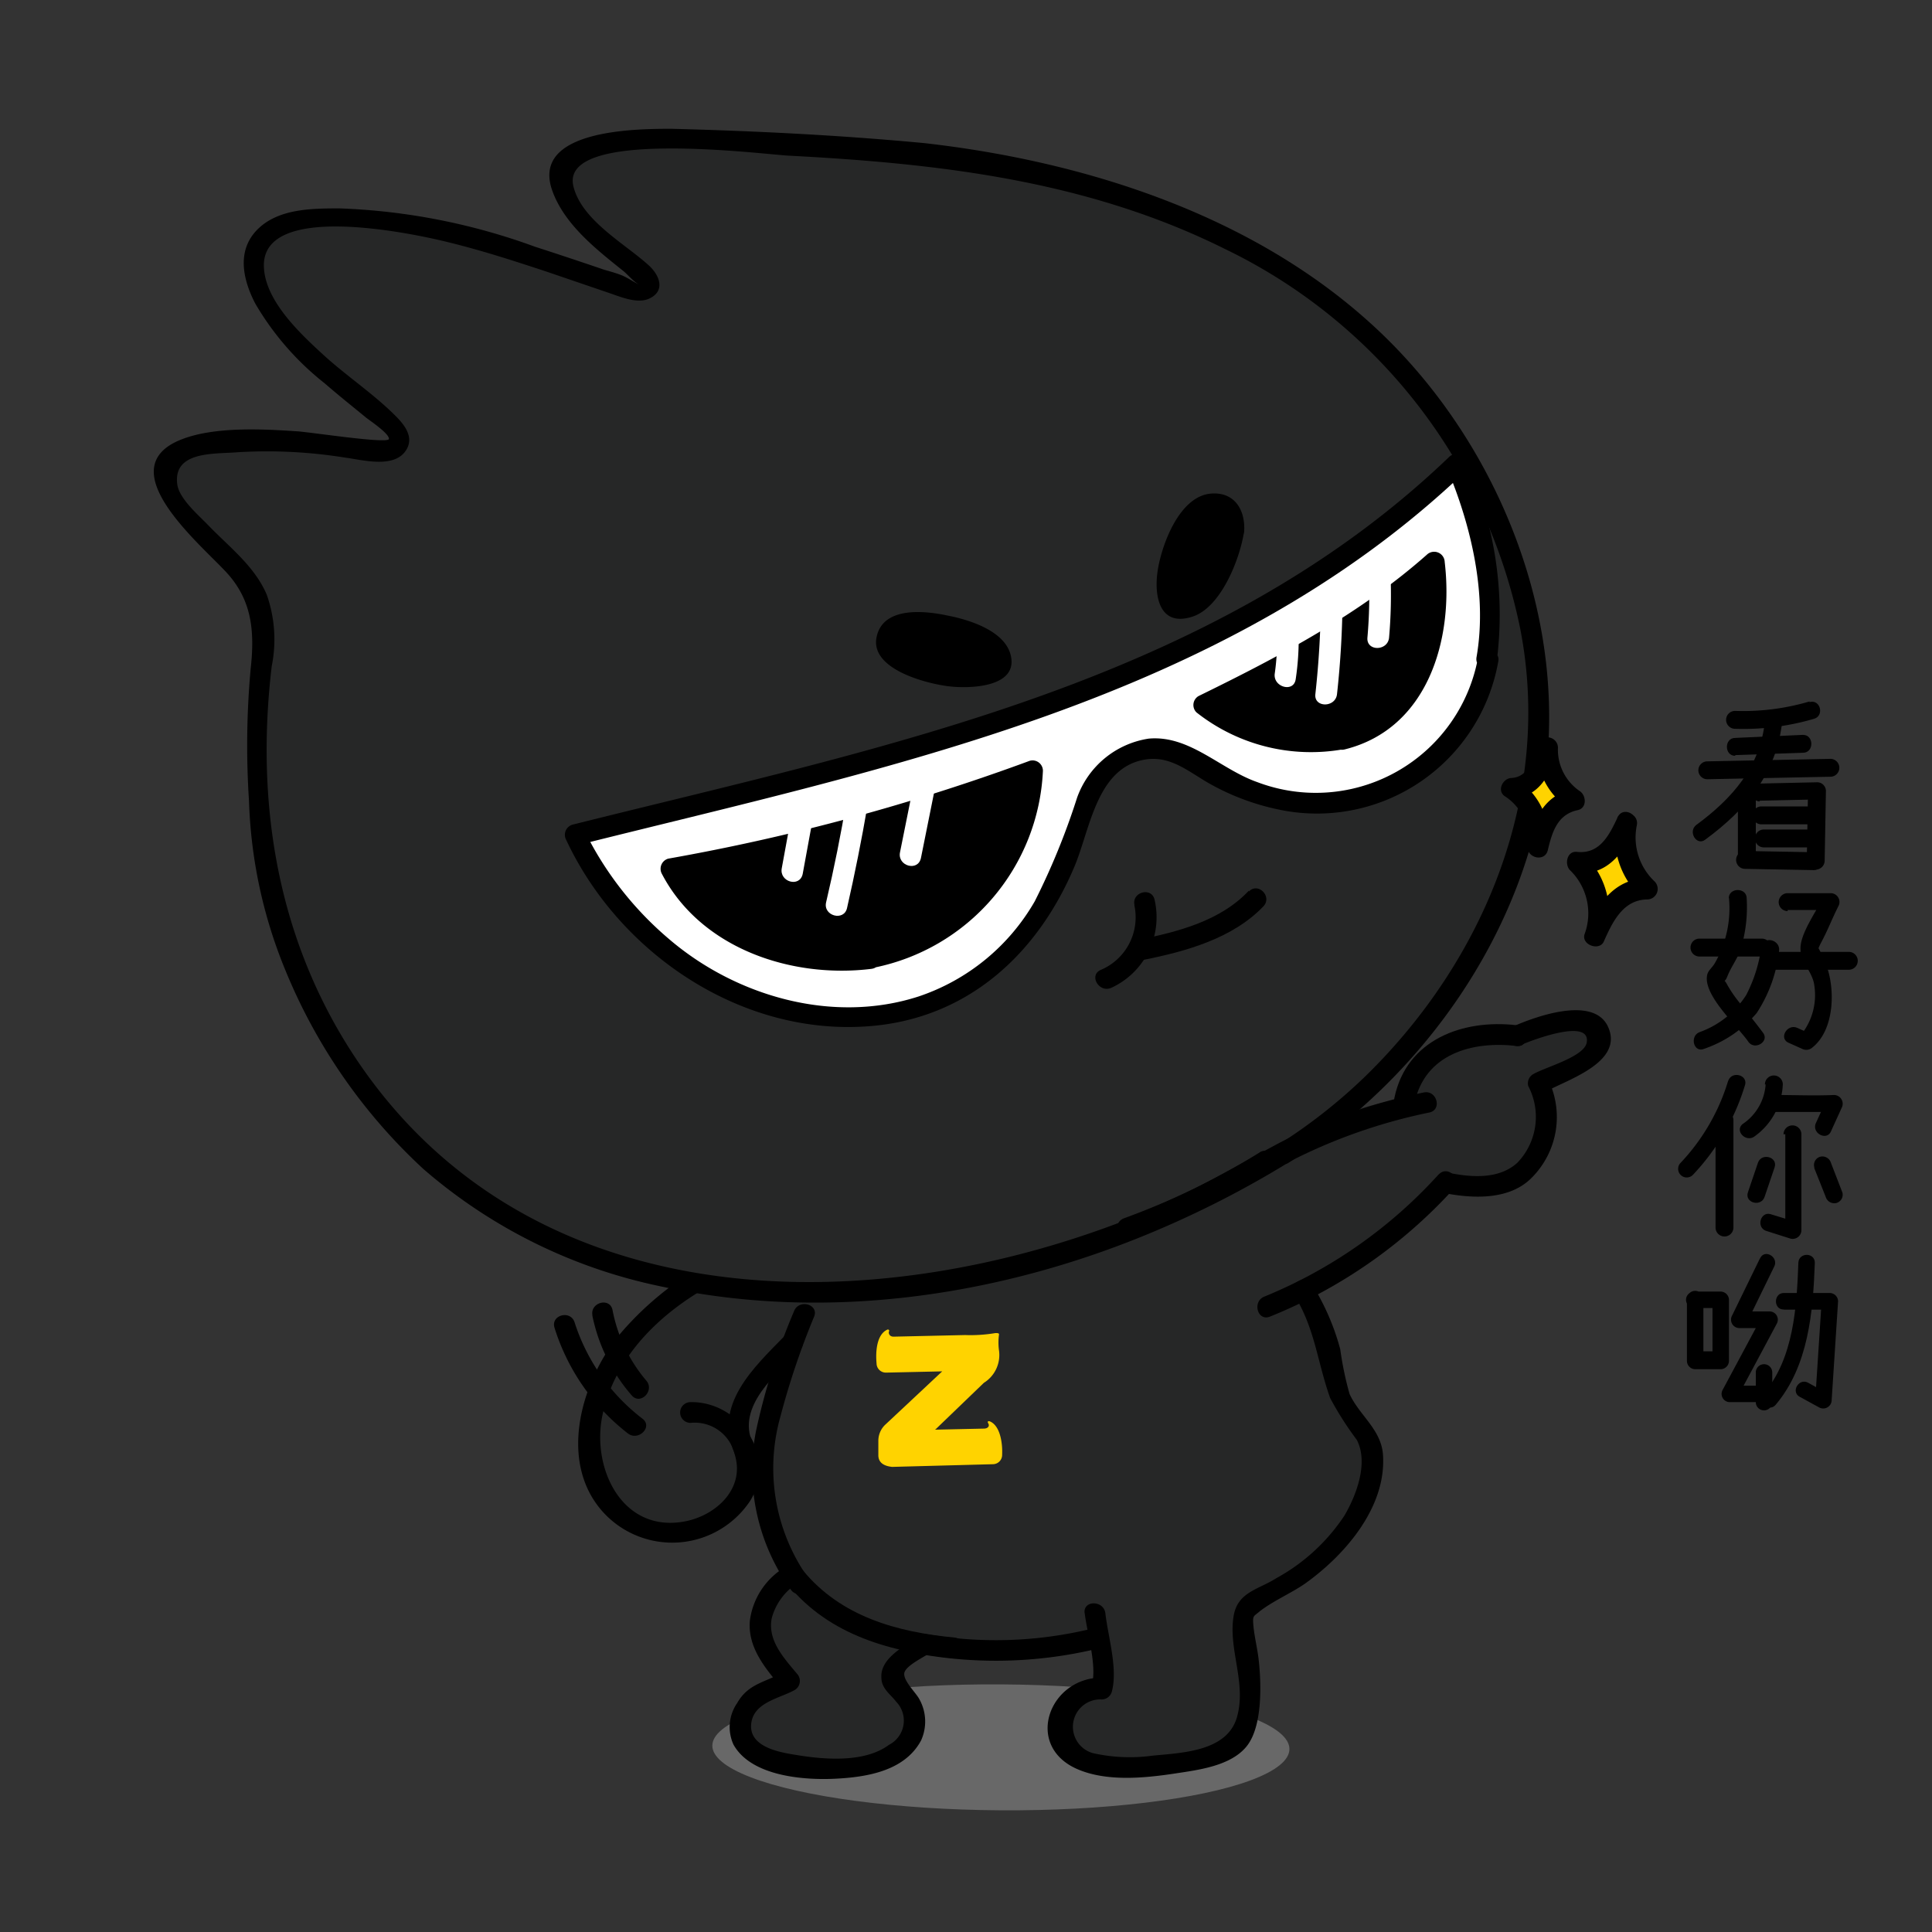 <svg xmlns="http://www.w3.org/2000/svg" viewBox="0 0 108 108"><rect x="0" y="0" width="108" height="108" fill="#333333" stroke="none"/><defs><style>.cls-1{fill:#fcfcfc;opacity:0;}.cls-2{fill:#828282;opacity:0.67;}.cls-3{fill:#262727;}.cls-4{fill:#ffd300;}.cls-5{fill:#fff;}</style></defs><title>8</title><g id="图层_2" data-name="图层 2"><rect class="cls-1" width="108" height="108"/><g id="_8" data-name="8"><ellipse class="cls-2" cx="55.95" cy="97.67" rx="3.52" ry="16.13" transform="translate(-42.06 153.03) rotate(-89.65)"/><path class="cls-3" d="M42.76,69.95a14,14,0,0,0-4.48,1.95c-1.08.79-.45.56-1.53,1.35A19.89,19.89,0,0,0,34,76a6.43,6.43,0,0,0-.93,2.75,9.83,9.83,0,0,0,0,4,3.74,3.74,0,0,0,2.59,2.51A5,5,0,0,0,40,85c1.22-.68,2.49-1.92,2.11-3.27-.16-.55-.57-1-.68-1.56a2.69,2.69,0,0,1,.46-1.77,11.94,11.94,0,0,1,2.25-2.87A13.63,13.63,0,0,0,44.38,88c-1.16.56-2.27,2.27-1.86,3.49a10.06,10.06,0,0,0,1.62,2.38c-1.26.29-3,1.47-2.79,2.75.15.89,1.43,1.43,2.28,1.73a9.19,9.19,0,0,0,4.67.3,6.81,6.81,0,0,0,2.22-1c.65-.4.68-1,.59-1.76-.14-1.16-1.09-2.28-.6-3.34a1.45,1.45,0,0,1,1.24-.73,6,6,0,0,1,1.5.19,16.59,16.59,0,0,0,8-1l.38,3.11c-1.19.15-2.53,1.13-2.54,2.33,0,.27.38.68.53.9a3.31,3.31,0,0,0,.92,1c2.6,1,4.33.61,7-.23A6.42,6.42,0,0,0,70,96.35a2.08,2.08,0,0,0,.09-.92c-.1-1.92-.49-3.46-.58-5.38,1.18-.88,2.73-2,3.91-2.86a8.21,8.21,0,0,0,3.17-5.43c.2-1.66-1-2.4-1.28-3.12-1.08-2.6-1.21-3.91-2.3-6.52,2.8-1.43,6-4.54,7.82-6a4.91,4.91,0,0,0,4.06-.31,2.7,2.7,0,0,0,1.44-1.65c.2-1.08-.47-2.64,0-3.63.32-.68.82-.48,1.52-.75s1.67-1.17,1.55-1.91c-.09-.53-.57-.67-1.1-.75a6.82,6.82,0,0,0-1.84.29,38,38,0,0,0-4.63.71c-1.49.47-2.93,1.66-3,3.23a22.26,22.26,0,0,0-5.16,1.44,48.62,48.62,0,0,1-10.8,4,72.72,72.72,0,0,1-8,1.3L44.61,69.29C43.87,69.38,43.18,69.34,42.76,69.95Z"/><path class="cls-4" d="M52.27,79.92,55,79.86c.22,0,.33-.14.25-.28s0-.14.07-.13c.59.23.73,1.22.7,1.86a.52.52,0,0,1-.51.54L49.87,82h0q-.76-.08-.77-.64l0-.82a1.24,1.24,0,0,1,.42-.93l3.15-2.95-3.14.07a.52.52,0,0,1-.53-.52c-.06-.64,0-1.63.62-1.89.11,0,.09.09.07.13s0,.27.26.27l4-.09a8.32,8.32,0,0,0,1.69-.11c.15,0,.23,0,.2.12a3.28,3.28,0,0,0,0,.82A1.83,1.83,0,0,1,55,77.3l-2.68,2.58Z"/><path d="M44.09,68.87a17.48,17.48,0,0,0-9.64,5.95c-2,2.62-3.2,6.9-.79,9.65a5.23,5.23,0,0,0,8.26-.55c1.58-2.5-.59-5.59-3.32-5.54a.58.58,0,0,0,0,1.16,2.29,2.29,0,0,1,2.47,1.76c.59,1.89-1,3.37-2.7,3.73-3.56.74-5.33-2.93-4.69-5.93,1.06-4.93,6.2-7.95,10.72-9.11a.58.58,0,0,0-.31-1.12Z"/><path d="M51.53,92.48a24.27,24.27,0,0,0,9.62-.27c.73-.17.42-1.29-.31-1.12a22.65,22.65,0,0,1-9,.27c-.73-.12-1,1-.31,1.12Z"/><path d="M45.2,88.24a10.62,10.62,0,0,1-1.57-9.07,43.06,43.06,0,0,1,1.88-5.57c.28-.69-.85-1-1.12-.31A36.93,36.93,0,0,0,42.26,80a11.41,11.41,0,0,0,1.94,8.85c.41.62,1.42,0,1-.59Z"/><path d="M43.9,74.64c-1.77,1.81-4.06,3.9-2.82,6.63.31.68,1.31.09,1-.59-.94-2.06,1.35-3.91,2.64-5.22.52-.53-.3-1.36-.82-.82Z"/><path d="M33.11,73.53A9.8,9.8,0,0,0,35.31,78c.49.57,1.3-.26.82-.82a8.61,8.61,0,0,1-1.89-3.95c-.15-.73-1.27-.42-1.12.31Z"/><path d="M31,74.23a12,12,0,0,0,4.1,5.9c.58.45,1.41-.36.82-.82a11,11,0,0,1-3.8-5.39c-.23-.71-1.35-.41-1.12.31Z"/><path d="M44.06,88.6c2.32,2.83,5.78,3.76,9.29,4.1.74.07.74-1.09,0-1.16-3.22-.31-6.34-1.17-8.47-3.76-.47-.58-1.29.25-.82.82Z"/><path class="cls-3" d="M71.73,64.49A51.16,51.16,0,0,1,50.24,72a43.79,43.79,0,0,1-7.85.15,38.36,38.36,0,0,1-10-2.18,27.39,27.39,0,0,1-7.89-4.7,30.13,30.13,0,0,1-6.87-9c-2.51-4.93-3.4-8.38-3.07-17.61.06-1.8.23-1.85.27-2.84.09-2.5-.9-3.59-2.95-5.52-.91-.86-2.65-2.73-2.64-3.85,0-.91,1-1.49,1.87-1.57a30.72,30.72,0,0,1,4.74-.29c2.77.1,3.08.45,5.88.57l.53-.29c.62-.85-1.11-1.6-4.51-4.67-1.4-1.26-4.2-4.26-3.33-6.39.47-1.16,2.11-1.54,3.09-1.59,5.3-.28,8.55.79,16.2,3.36,1.28.43,2.67,1,2.66.1,0-.24-1.8-1.47-3.13-2.72a11.53,11.53,0,0,1-1.83-2.67,1.75,1.75,0,0,1,1.1-1.93c1.91-.73,3.72-.76,7.71-.52C49,8.45,52.78,8.27,60,10.18s14,5.24,18.8,10.88a29.75,29.75,0,0,1,7.17,21C85.15,51.76,78.55,60.23,71.73,64.49Z"/><path d="M71.44,64c-15.83,9.77-40.73,12.45-52-5.53-4-6.4-5.14-13.76-4.25-21.23a7.54,7.54,0,0,0-.28-4c-.68-1.6-2.12-2.68-3.29-3.9-.53-.55-1.6-1.46-1.71-2.26-.25-1.89,2.1-1.69,3.38-1.8a27.48,27.48,0,0,1,6,.3c1,.13,2.82.65,3.45-.48.37-.66-.09-1.3-.55-1.77-1.25-1.28-2.8-2.29-4.12-3.5s-3.31-3.07-3.32-5c0-3.51,8.1-1.82,10.1-1.34s3.81,1.07,5.69,1.69L34,16.36c.63.21,1.57.63,2.25.35,1-.43.61-1.35,0-1.89-1.32-1.2-3.71-2.49-4.19-4.38-.85-3.3,10.53-1.82,12-1.74,8.45.44,16.73,1.39,24.42,5.22a30.23,30.23,0,0,1,16.5,21.22c1.82,9.29-2,18.52-8.63,25A30.19,30.19,0,0,1,71.44,64c-.63.4,0,1.4.59,1,7.47-4.74,13.2-12.82,14.36-21.67,1.22-9.36-3-19.26-10-25.46C69.68,11.9,60.49,9,51.67,8,47,7.56,42.24,7.32,37.56,7.2c-1.87,0-7.91,0-6.69,3.45.68,1.91,2.48,3.3,4,4.52.23.19.61.65.91.76-.24-.09-.68-.4-1-.53s-.65-.22-1-.32c-1.29-.44-2.58-.87-3.88-1.29A35.36,35.36,0,0,0,19,11.65c-1.54,0-3.46,0-4.63,1.2s-.77,2.83-.1,4.12a15.85,15.85,0,0,0,3.87,4.45c.76.66,1.55,1.29,2.33,1.93.2.16,1.31.9,1.27,1.19s-4.42-.39-5.14-.43c-1.93-.13-4.63-.27-6.47.46-4.14,1.64,1.27,6,2.62,7.53s1.49,3.25,1.26,5.31a47.2,47.2,0,0,0-.09,7.37A27,27,0,0,0,16,54.35a31.16,31.16,0,0,0,7.67,11,29.29,29.29,0,0,0,13.18,6.54c9.39,2.07,19.4.54,28.16-3.26A55.22,55.22,0,0,0,72,65C72.66,64.6,72.07,63.59,71.44,64Z"/><path d="M69,29.74a7,7,0,0,1-.76,2.06c-.42,1-1.32,2.36-2.16,2.19-.17,0-.35,0-.49-.08a.92.92,0,0,1-.32-.78A6.21,6.21,0,0,1,67,28.55a1.16,1.16,0,0,1,1.24-.3S69.14,28.36,69,29.74Z"/><path d="M68.41,29.59a8.25,8.25,0,0,1-1.14,2.78c-.18.28-.74,1.26-1.22,1s-.23-.93-.18-1.27a5.17,5.17,0,0,1,1.29-2.91c.8-.78,1.28-.45,1.23.51,0,.75,1.12.74,1.16,0,.07-1.2-.54-2.2-1.83-2.11-1.77.12-2.77,2.82-3,4.28s.1,3.2,1.94,2.6c1.58-.51,2.61-3.15,2.86-4.61C69.66,29.17,68.54,28.85,68.41,29.59Z"/><path d="M52.91,35a5.55,5.55,0,0,0-2.44-.11c-.41.15-1,.59-.92,1a1,1,0,0,0,.56.8,6.73,6.73,0,0,0,5.07,1,2.27,2.27,0,0,0,.62-.34c.31-.28.16-.76-.17-1.11A6.74,6.74,0,0,0,52.91,35Z"/><path d="M53.06,34.43c-1.25-.28-3.7-.59-4.06,1.19s2.74,2.58,4,2.74c1.06.14,3.9.12,3.51-1.69-.3-1.38-2.26-2-3.44-2.24-.73-.17-1,.95-.31,1.12a8.65,8.65,0,0,1,1.21.37c.33.13,1.44.55,1.36,1.06-.05.34-1.28.28-1.56.28-.87,0-2.57-.25-3.18-1-1.1-1.26,1.73-.85,2.18-.75C53.48,35.72,53.79,34.6,53.06,34.43Z"/><path d="M63.41,50.6a3.19,3.19,0,0,1-1.88,3.62c-.68.3-.09,1.3.59,1a4.34,4.34,0,0,0,2.42-4.93c-.17-.73-1.29-.42-1.12.31Z"/><path d="M69.81,49.79c-1.59,1.7-4,2.31-6.21,2.75-.73.15-.42,1.27.31,1.12,2.4-.48,5-1.2,6.72-3,.51-.55-.31-1.37-.82-.82Z"/><path class="cls-4" d="M86.49,41.78A3.29,3.29,0,0,0,88,44.71a2,2,0,0,0-1.44,1A5.29,5.29,0,0,0,86,47.37a2.7,2.7,0,0,0-.22-1.86,4.09,4.09,0,0,0-1.24-1.44,1.63,1.63,0,0,0,1.27-.59,5.14,5.14,0,0,0,.73-1.68"/><path d="M85.91,41.78a4,4,0,0,0,1.81,3.43l.14-1.06c-1.53.29-2.13,1.68-2.47,3.06l1.12.31a3.89,3.89,0,0,0-1.6-3.87l-.41,1c1.56-.1,2.17-1.35,2.55-2.7a.58.58,0,0,0-1.12-.31c-.21.76-.47,1.79-1.43,1.85-.45,0-.84.65-.41,1a2.82,2.82,0,0,1,1.31,2.74c-.13.72.94,1,1.12.31.24-1,.52-2,1.66-2.25.53-.1.51-.8.14-1.06a2.8,2.8,0,0,1-1.23-2.43.58.58,0,0,0-1.16,0Z"/><path class="cls-4" d="M90.94,46a3.87,3.87,0,0,0,1.15,3.71,2.36,2.36,0,0,0-1.87.83,6.23,6.23,0,0,0-1.07,1.82,3.18,3.18,0,0,0,.14-2.21,4.81,4.81,0,0,0-1.14-1.93,1.92,1.92,0,0,0,1.59-.43A6.05,6.05,0,0,0,90.94,46"/><path d="M90.38,45.82a4.61,4.61,0,0,0,1.3,4.28l.41-1c-1.82,0-2.77,1.41-3.44,2.93l1.06.45a4.51,4.51,0,0,0-1.15-4.7l-.41,1c1.7.2,2.62-1.15,3.28-2.51.32-.67-.68-1.26-1-.59-.47,1-1,2.08-2.28,1.94-.54-.06-.7.65-.41,1a3.36,3.36,0,0,1,.85,3.57c-.24.61.8,1,1.06.45.48-1.08,1.07-2.35,2.44-2.36a.59.59,0,0,0,.41-1,3.38,3.38,0,0,1-1-3.15c.14-.73-1-1-1.12-.31Z"/><path d="M70.42,64.42a40.82,40.82,0,0,1-7.58,3.68c-.7.25-.4,1.37.31,1.12A42.33,42.33,0,0,0,71,65.42c.64-.39.05-1.4-.59-1Z"/><path class="cls-5" d="M81.05,29.78c.67,2.65-.43,6.18-2.67,8.68a9.46,9.46,0,0,1-9.1,2.95,2,2,0,0,1-1.11-.58c-.36-.44-.58-.59-.33-1.1a5.74,5.74,0,0,1,1.34-1.8,69.4,69.4,0,0,0,11-9.12S80.78,28.69,81.05,29.78Z"/><path d="M80.49,29.94c1.25,5.75-4.63,12.37-10.61,11-.93-.21-1.64-.56-1.19-1.55a4.6,4.6,0,0,1,1.72-1.62c1.18-.84,2.35-1.69,3.5-2.58s2.41-1.94,3.56-3q.91-.82,1.79-1.67A6.56,6.56,0,0,1,80,29.8c.36-.24.08-.91.45.14.25.7,1.37.4,1.12-.31-.31-.88-.86-1.68-1.82-1.23-.53.24-1.12,1.13-1.55,1.53L77.06,31q-1.41,1.28-2.89,2.49-1.66,1.35-3.41,2.6A13.87,13.87,0,0,0,68.27,38c-.85,1-1.57,2.18-.5,3.22s3.33,1.11,4.83.9a10.33,10.33,0,0,0,5.21-2.32,10.9,10.9,0,0,0,3.8-10.19C81.45,28.9,80.33,29.21,80.49,29.94Z"/><path class="cls-5" d="M58.62,42.9a1.53,1.53,0,0,1,1.15,1.49,9,9,0,0,1-4.84,7.06,12,12,0,0,1-8.81,1.11,32.09,32.09,0,0,1-8.25-2.68c-.48-.22-3.31-1.85-3-2.8.18-.56,4.76-1.33,5.24-1.43S45.47,44.37,55,43A8.18,8.18,0,0,1,58.62,42.9Z"/><path d="M58.32,43.4c2.27,1.05-.52,5-1.63,6a10.85,10.85,0,0,1-6.77,2.88c-3.83.24-8.48-1.28-11.88-3a10.4,10.4,0,0,1-1.62-1c-.22-.17-.72-.48-.81-.76s-.14-.13.29-.36a14.71,14.71,0,0,1,3.87-.88c1.46-.28,2.9-.62,4.36-.91,1.93-.38,3.87-.73,5.82-1.05q2-.34,4-.64c1.43-.22,3-.64,4.48-.23a.58.58,0,0,0,.31-1.12,8,8,0,0,0-3.24,0c-1.72.23-3.43.51-5.14.79-2.3.38-4.59.78-6.87,1.24s-4.55.87-6.78,1.41c-.94.23-2.81.49-2.41,1.87s2.18,2.22,3.25,2.76a30.62,30.62,0,0,0,7,2.42,15.94,15.94,0,0,0,7.67.34A11.26,11.26,0,0,0,59,48.42c1.11-1.75,2.35-4.88-.11-6C58.24,42.09,57.65,43.09,58.32,43.4Z"/><path d="M65.57,68.27c2.19-.93,4.22-2.14,6.33-3.24a30.63,30.63,0,0,1,8-2.84c.73-.15.42-1.27-.31-1.12a31.36,31.36,0,0,0-8,2.78C69.42,65,67.29,66.29,65,67.27c-.69.29-.09,1.29.59,1Z"/><path d="M79.07,61.67c.58-2.76,3.23-3.49,5.71-3.2.74.09.73-1.08,0-1.16-3-.35-6.15.8-6.83,4.05-.15.73,1,1,1.12.31Z"/><path d="M85.08,58.39c.56-.24,3.84-1.5,3.62-.12-.13.81-2.32,1.38-3,1.78a.59.59,0,0,0-.27.66A3.7,3.7,0,0,1,84.82,65c-1,.91-2.48.82-3.69.59-.73-.14-1,1-.31,1.12,1.59.3,3.6.37,4.82-.89a4.8,4.8,0,0,0,.94-5.4l-.27.66c1.12-.67,4.48-1.64,3.59-3.66-.81-1.84-4.23-.53-5.41,0-.68.3-.09,1.3.59,1Z"/><path class="cls-5" d="M83.19,36.87a9.8,9.8,0,0,1-5.9,7.38c-3.49,1.43-7.61.39-10.69-1.82a2.92,2.92,0,0,0-.9-.45,3.61,3.61,0,0,0-4,1.25,5.43,5.43,0,0,0-1.11,1.9c-.56,2.16-2.1,6.49-5.22,9A13,13,0,0,1,44.7,56.58c-8.6-1.43-12.5-9.92-12.5-9.92C52.57,41.54,68.64,38.32,81.52,26,81.52,26,84.13,32.09,83.19,36.87Z"/><path d="M82.63,36.72a9.22,9.22,0,0,1-12.35,7c-2.06-.72-3.78-2.64-6.07-2.43a5.06,5.06,0,0,0-4,3.3,39.41,39.41,0,0,1-2.37,5.8,11.82,11.82,0,0,1-6.48,5.31c-4.8,1.56-10.24,0-14-3.24a18.81,18.81,0,0,1-4.71-6.07l-.35.85c17.46-4.38,36.08-8,49.57-20.85l-1-.26c1.37,3.24,2.28,7.1,1.67,10.6-.13.73,1,1,1.12.31a20.68,20.68,0,0,0-1.67-11.22.59.59,0,0,0-1-.26C67.77,38.24,49.29,41.77,32,46.1a.59.59,0,0,0-.35.85c3,6.41,9.87,11,17,10.41,5.43-.44,9.33-4,11.4-8.89.88-2.06,1.23-5.51,3.9-6,1.51-.28,2.55.73,3.78,1.4a13.47,13.47,0,0,0,4.09,1.45A10.29,10.29,0,0,0,83.75,37C83.91,36.3,82.79,36,82.63,36.72Z"/><path d="M48.71,53.53a8.5,8.5,0,0,0,5.47-2.81c.92-1,3.55-3.84,3.53-7.67a96.44,96.44,0,0,1-20.2,5.46S40.66,54.67,48.71,53.53Z"/><path d="M48.87,54.09a11.77,11.77,0,0,0,9.43-11,.58.58,0,0,0-.74-.56A117.64,117.64,0,0,1,37.35,48a.59.59,0,0,0-.35.85c2.19,4.19,7.27,5.86,11.71,5.31.73-.09.74-1.25,0-1.16-4.05.51-8.69-.88-10.7-4.73l-.35.85a117.64,117.64,0,0,0,20.2-5.46L57.13,43A10.62,10.62,0,0,1,48.56,53C47.82,53.09,48.13,54.21,48.87,54.09Z"/><path d="M75,41.33A5.8,5.8,0,0,0,79.2,38a11.29,11.29,0,0,0,1-6.59c-3.36,3.08-8.74,6-12.83,8C67.34,39.41,70.85,42.25,75,41.33Z"/><path d="M75.18,41.89c4.65-1.16,6.09-6.17,5.58-10.47a.59.59,0,0,0-1-.41C76,34.34,71.5,36.71,67,38.91a.58.58,0,0,0-.12.91,10.32,10.32,0,0,0,8.24,2.06c.73-.14.42-1.26-.31-1.12A9.43,9.43,0,0,1,67.75,39l-.12.91c4.54-2.25,9.15-4.68,12.95-8.09l-1-.41c.45,3.77-.57,8.32-4.72,9.35A.58.58,0,0,0,75.18,41.89Z"/><path class="cls-5" d="M44.25,45.54l-.55,3c-.14.76,1,1.09,1.17.32l.55-3c.14-.76-1-1.09-1.17-.32Z"/><path class="cls-5" d="M47.33,44.71q-.48,2.88-1.15,5.73c-.18.76,1,1.08,1.17.32Q48,47.91,48.5,45c.13-.76-1-1.09-1.17-.32Z"/><path class="cls-5" d="M51.14,43.52l-.83,4.13c-.15.76,1,1.09,1.17.32l.83-4.13c.15-.76-1-1.09-1.17-.32Z"/><path class="cls-5" d="M71.38,35.25a13.24,13.24,0,0,1-.12,2.4c-.11.76,1.06,1.09,1.17.32a15,15,0,0,0,.16-2.72c0-.78-1.24-.78-1.21,0Z"/><path class="cls-5" d="M73.84,33.31a51.29,51.29,0,0,1-.31,5.49c-.09.77,1.13.77,1.21,0a51.29,51.29,0,0,0,.31-5.49.61.61,0,0,0-1.21,0Z"/><path class="cls-5" d="M76.52,32.1a27.32,27.32,0,0,1-.08,3.54c-.07.78,1.14.77,1.21,0a27.32,27.32,0,0,0,.08-3.54c0-.78-1.24-.78-1.21,0Z"/><path d="M60.63,90.13c.13,1.15.71,3,.4,4.08l.56-.43c-2.95,0-4.34,3.79-1.4,5.1,1.64.73,3.78.52,5.49.26,1.32-.2,3.11-.42,4-1.51s.84-3.45.68-4.85c-.07-.63-.23-1.24-.29-1.87s0-.53.34-.83c.76-.59,1.73-1,2.52-1.54,2.2-1.56,4.58-4.25,4.38-7.21-.09-1.42-1.34-2.23-1.87-3.41a18.38,18.38,0,0,1-.52-2.5,13.42,13.42,0,0,0-1.56-3.6c-.39-.64-1.4-.05-1,.59,1.16,1.89,1.28,3.74,2,5.75a18.17,18.17,0,0,0,1.48,2.32c.67,1.26,0,3.08-.69,4.25a10.76,10.76,0,0,1-3.8,3.49c-1,.64-2.17.77-2.39,2.12-.31,1.85.73,3.73.19,5.64s-3,2-4.7,2.16A9.39,9.39,0,0,1,61.09,98a1.53,1.53,0,0,1,.5-3,.59.59,0,0,0,.56-.43c.35-1.28-.21-3.08-.36-4.39-.09-.73-1.25-.74-1.16,0Z"/><path d="M80.43,65.64a26.82,26.82,0,0,1-9.75,6.84c-.69.27-.39,1.4.31,1.12a28,28,0,0,0,10.26-7.13c.51-.54-.31-1.36-.82-.82Z"/><path d="M43.81,87.65a4.1,4.1,0,0,0-1.89,2.93c-.14,1.52.87,2.69,1.79,3.79l.12-.91c-1.06.59-2,.65-2.62,1.74A2.36,2.36,0,0,0,41,97.52c1,1.8,4,2,5.72,1.91s3.85-.42,4.77-2.14A2.56,2.56,0,0,0,51.4,95c-.19-.38-1-1.12-.83-1.54s1.19-.88,1.52-1.13c.59-.46-.24-1.28-.82-.82s-2.07,1.14-2,2.26c0,.62.49.92.83,1.36a1.52,1.52,0,0,1-.41,2.41c-1.34,1-3.56.83-5.14.57-.87-.14-2.81-.42-2.54-1.87.21-1.1,1.6-1.31,2.42-1.77a.59.59,0,0,0,.12-.91c-.74-.89-1.65-1.86-1.41-3.1a3.34,3.34,0,0,1,1.51-2c.59-.46-.24-1.28-.82-.82Z"/><path d="M96.65,50.19a6.19,6.19,0,0,1-.8,3.67c-.23.36-.43.41-.44.84,0,1.13,1.74,2.69,2.32,3.53.35.51,1.19,0,.83-.49S97.65,56.57,97.2,56a7.07,7.07,0,0,1-.64-.94c-.28-.54-.21.06,0-.48s.58-1,.75-1.54a8,8,0,0,0,.33-2.82c0-.62-1-.62-1,0Z"/><path d="M98.47,52.86a8.18,8.18,0,0,1-.86,2.77A5.16,5.16,0,0,1,95,57.7c-.56.23-.32,1.17.26.93a6.67,6.67,0,0,0,2.94-2,7.92,7.92,0,0,0,1.25-3.47c.09-.61-.84-.87-.93-.26Z"/><path d="M95,53.47l3.49,0a.48.48,0,0,0,0-1l-3.49,0a.48.48,0,0,0,0,1Z"/><path d="M99.93,50.87h2.41l-.42-.72c-.36.78-1.32,2.06-1.27,2.93,0,.66.69,1.29.77,2a3.53,3.53,0,0,1-.77,2.8l.58-.08-.76-.34c-.56-.25-1.05.58-.49.83l.76.34a.51.51,0,0,0,.58-.08c1.25-1,1.28-3.32.75-4.65a8.17,8.17,0,0,0-.47-1c-.1-.17-.15.5,0,.22.06-.12.11-.25.17-.37.37-.67.65-1.41,1-2.1a.49.49,0,0,0-.42-.72H99.93a.48.48,0,0,0,0,1Z"/><path d="M98.9,54.21l4.45,0a.48.48,0,0,0,0-1l-4.45,0a.48.48,0,0,0,0,1Z"/><path d="M96.61,60.4A11.51,11.51,0,0,1,93.95,65a.48.48,0,0,0,.68.68,12.58,12.58,0,0,0,2.91-5c.2-.59-.73-.84-.93-.26Z"/><path d="M95.9,62.62l0,6a.48.48,0,0,0,1,0l0-6a.48.48,0,0,0-1,0Z"/><path d="M98.7,60.62a2.9,2.9,0,0,1-1.28,2.21c-.48.39.2,1.07.68.68a3.77,3.77,0,0,0,1.56-2.89.48.48,0,0,0-1,0Z"/><path d="M99.22,62.16c1.11,0,2.21,0,3.32,0l-.42-.72-.61,1.34c-.25.56.58,1,.83.49l.61-1.34a.49.49,0,0,0-.42-.72c-1.1.05-2.21,0-3.32,0a.48.48,0,0,0,0,1Z"/><path d="M99.8,63.4l0,5.37.61-.46L99,67.88c-.59-.19-.85.74-.26.93l1.35.43a.49.49,0,0,0,.61-.46l0-5.37a.48.48,0,0,0-1,0Z"/><path d="M98.27,65l-.56,1.65c-.2.59.73.84.93.26l.56-1.65c.2-.59-.73-.84-.93-.26Z"/><path d="M101.42,65.3l.64,1.61a.5.5,0,0,0,.59.34.48.48,0,0,0,.34-.59L102.35,65a.5.5,0,0,0-.59-.34.48.48,0,0,0-.34.59Z"/><path d="M94.3,72.7l0,3.38a.47.47,0,0,0,.46.46l1.43,0a.47.47,0,0,0,.46-.46V72.66a.47.47,0,0,0-.46-.46l-1.48,0a.46.46,0,0,0,0,.92l1.48,0-.46-.46V76l.46-.46-1.43,0,.46.46,0-3.38a.46.46,0,0,0-.92,0Z"/><path d="M98.38,70.35l-1.56,3.2a.47.47,0,0,0,.4.69l1.7,0-.4-.69-2.22,4.14a.46.46,0,0,0,.4.69h1.91a.46.46,0,0,0,0-.92H96.7l.4.69L99.32,74a.46.46,0,0,0-.4-.69l-1.7,0,.4.69,1.56-3.2c.26-.53-.53-1-.79-.46Z"/><path d="M98.15,76.72v1.66a.46.46,0,0,0,.92,0V76.72a.46.46,0,0,0-.92,0Z"/><path d="M99.72,73.21c.86,0,1.72,0,2.57,0l-.46-.46-.36,5.54.69-.4-1.08-.59c-.52-.29-1,.51-.46.79l1.08.59a.47.47,0,0,0,.69-.4l.36-5.54a.47.47,0,0,0-.46-.46c-.86,0-1.72,0-2.57,0-.59,0-.59.94,0,.92Z"/><path d="M100.53,70.59c-.09,2.45-.26,5.33-1.92,7.29-.38.45.27,1.1.65.65,1.84-2.18,2.09-5.2,2.19-7.94,0-.59-.9-.59-.92,0Z"/><path d="M101.16,39.21a13.09,13.09,0,0,1-4.17.53.48.48,0,0,0,0,1,14,14,0,0,0,4.42-.56c.59-.18.34-1.11-.26-.93Z"/><path d="M97,42.21l3.79-.13c.62,0,.62-1,0-1L97,41.25c-.62,0-.62,1,0,1Z"/><path d="M95.44,43.56l6.88-.14a.48.48,0,0,0,0-1l-6.88.14a.48.48,0,0,0,0,1Z"/><path d="M98.66,40.3c-.25,2.55-1.83,4.34-3.83,5.81-.49.36,0,1.2.49.83,2.3-1.69,4-3.72,4.31-6.64.06-.62-.9-.61-1,0Z"/><path d="M98.35,44.76l3.2-.07-.48-.48-.07,3.9a.48.48,0,0,0,1,0l.07-3.9a.49.49,0,0,0-.48-.48l-3.2.07a.48.48,0,0,0,0,1Z"/><path d="M98.46,46.08h2.68a.48.48,0,0,0,0-1H98.46a.48.48,0,0,0,0,1Z"/><path d="M98.6,47.37H101a.48.48,0,0,0,0-1H98.6a.48.48,0,0,0,0,1Z"/><path d="M97.15,44.7v3.21a.48.48,0,0,0,1,0h0a.48.48,0,0,0-1,0h1V44.7a.48.48,0,0,0-1,0Z"/><path d="M97.55,48.57l3.83.07a.48.48,0,0,0,0-1l-3.83-.07a.48.48,0,0,0,0,1Z"/></g></g></svg>